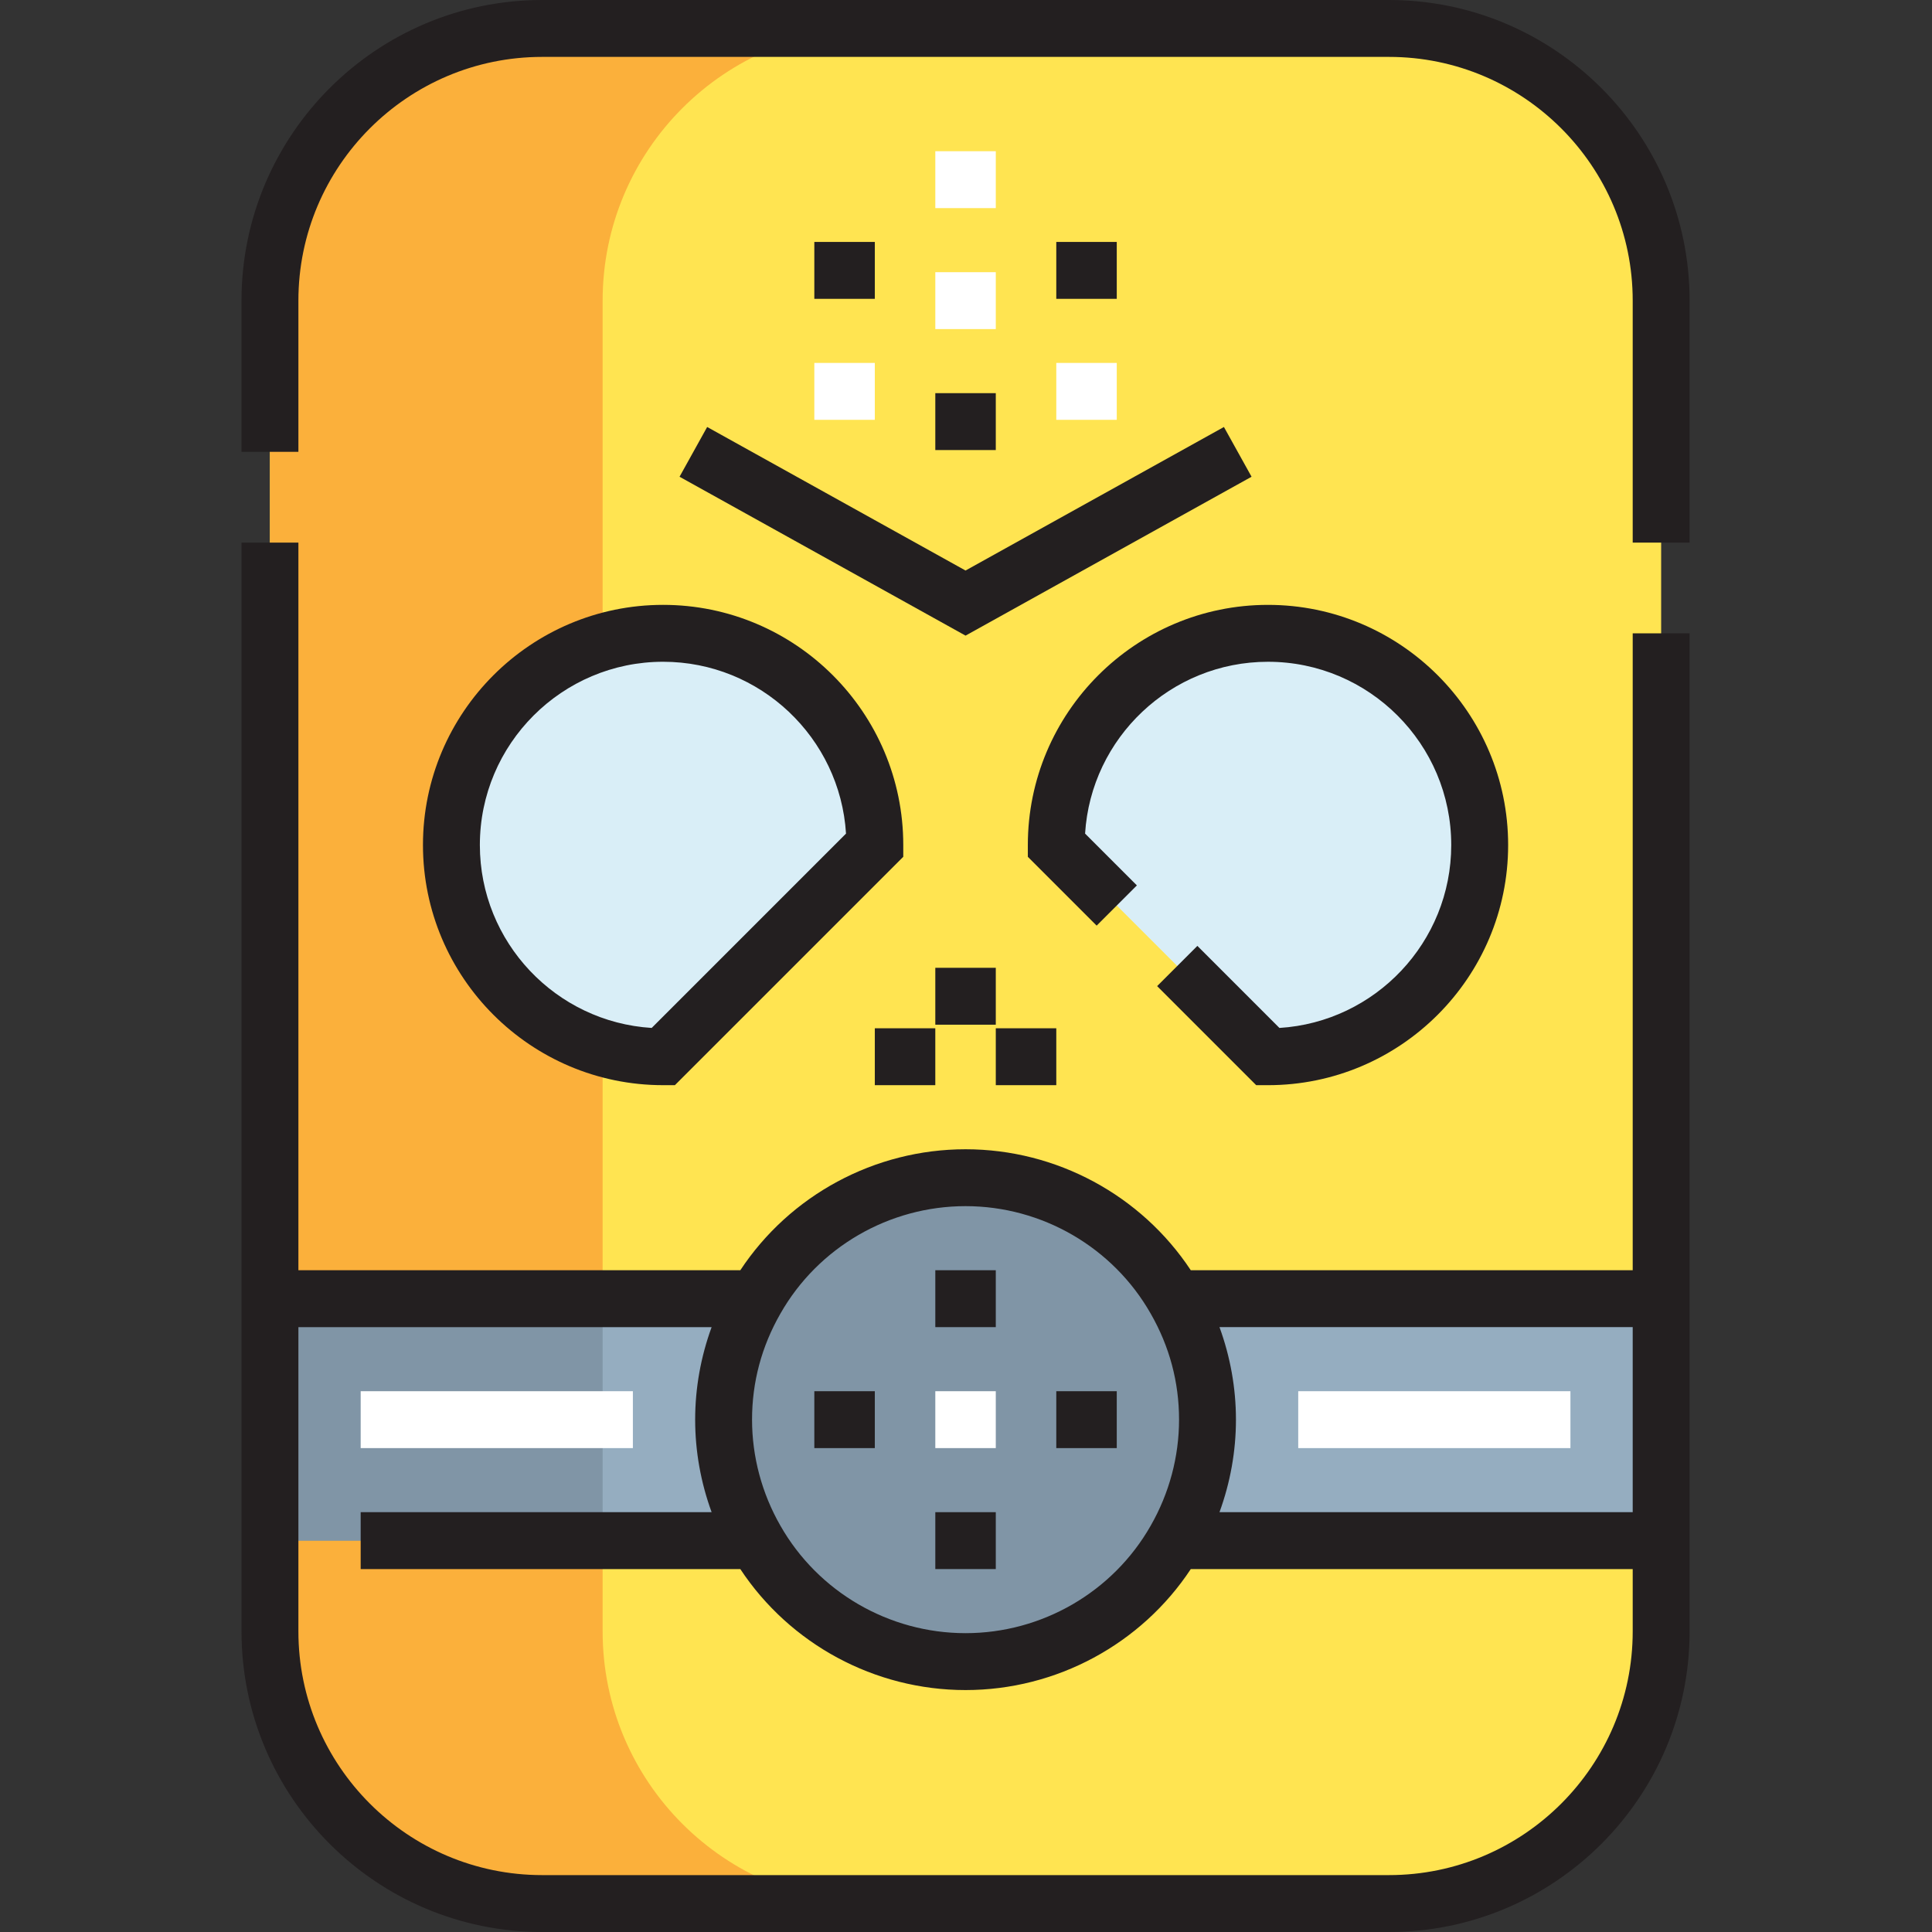 <svg height="512pt" viewBox="-64 0 512 512" width="512pt" xmlns="http://www.w3.org/2000/svg"><rect x="-64" y="0" width="512" height="512" fill="#333333" stroke="none"/><path d="m376.223 408.281v24.043c0 39.836-32.301 72.137-72.133 72.137h-224.418c-39.832 0-72.133-32.301-72.133-72.137v-24.043h128.238l.48-.238c10.98 19.312 31.816 32.297 55.621 32.297 23.805 0 44.645-12.984 55.625-32.297l.48.238zm0 0" fill="#ffe451"/><path d="m135.777 344.164.48.238c-5.371 9.379-8.496 20.199-8.496 31.82s3.125 22.441 8.496 31.82l-.48.238h-128.238v-64.117zm0 0" fill="#95adc0"/><path d="m247.504 344.402c5.371 9.379 8.496 20.199 8.496 31.82s-3.125 22.441-8.496 31.82c-10.98 19.316-31.82 32.301-55.625 32.301-23.805 0-44.641-12.984-55.621-32.301-5.371-9.379-8.496-20.199-8.496-31.82s3.125-22.441 8.496-31.82c10.98-19.316 31.816-32.297 55.621-32.297 23.805 0 44.645 12.98 55.625 32.297zm0 0" fill="#8095a6"/><path d="m376.223 344.164v64.117h-128.238l-.48-.238c5.371-9.379 8.496-20.199 8.496-31.82s-3.125-22.441-8.496-31.82l.48-.238zm0 0" fill="#95adc0"/><path d="m376.223 79.672v264.492h-128.238l-.48.238c-10.98-19.316-31.82-32.297-55.625-32.297-23.805 0-44.641 12.98-55.621 32.297l-.48-.238h-128.238v-264.492c0-39.832 32.301-72.133 72.133-72.133h224.418c39.832 0 72.133 32.301 72.133 72.133zm0 0" fill="#ffe451"/><path d="m95.703 432.328v-24.047h-88.164v24.047c0 39.832 32.301 72.133 72.133 72.133h88.164c-39.836 0-72.133-32.301-72.133-72.133zm0 0" fill="#fbb03b"/><path d="m7.539 344.164h88.164v64.117h-88.164zm0 0" fill="#8095a6"/><path d="m95.703 79.672c0-39.832 32.297-72.133 72.133-72.133h-88.164c-39.832 0-72.133 32.301-72.133 72.133v264.492h88.164zm0 0" fill="#fbb03b"/><path d="m136.414 408.281c-.047-.082-.109-.156-.156-.238l-.48.238zm0 0" fill="#7ade92"/><path d="m136.258 344.402c.047-.082.109-.156.156-.238h-.637zm0 0" fill="#7ade92"/><path d="m272.031 167.836c31.016 0 56.102 25.086 56.102 56.105 0 31.016-25.086 56.102-56.102 56.102l-56.105-56.102c0-31.02 25.086-56.105 56.105-56.105zm0 0" fill="#d9eef7"/><path d="m167.836 223.941-56.105 56.102c-31.016 0-56.102-25.086-56.102-56.102 0-31.02 25.086-56.105 56.102-56.105 31.02 0 56.105 25.086 56.105 56.105zm0 0" fill="#d9eef7"/><path d="m335.668 408.043c-.047.082-.109.156-.16.238h.641zm0 0" fill="#7ade92"/><path d="m136.414 408.281c-.047-.082-.109-.156-.156-.238l-.48.238zm0 0" fill="#7ade92"/><path d="m136.258 344.402c.047-.082.109-.156.156-.238h-.637zm0 0" fill="#7ade92"/><path d="m335.668 344.402.48-.238h-.641c.051.082.109.156.16.238zm0 0" fill="#7ade92"/><path d="m183.867 72.133h16.027v15.078h-16.027zm0 0" fill="#fff"/><path d="m183.867 40.074h16.027v15.078h-16.027zm0 0" fill="#fff"/><path d="m215.926 96.18h16.027v15.078h-16.027zm0 0" fill="#fff"/><path d="m151.805 96.18h16.031v15.078h-16.031zm0 0" fill="#fff"/><path d="m183.867 368.684h16.027v15.078h-16.027zm0 0" fill="#fff"/><path d="m31.582 368.684h72.137v15.078h-72.137zm0 0" fill="#fff"/><path d="m280.043 368.684h72.137v15.078h-72.137zm0 0" fill="#fff"/><g fill="#231f20"><path d="m368.684 336.625h-117.113c-13.145-19.887-35.598-32.059-59.688-32.059-24.102 0-46.559 12.176-59.691 32.059h-117.113v-192.832h-15.078v288.535c0 43.93 35.742 79.672 79.672 79.672h224.418c43.93 0 79.672-35.742 79.672-79.672v-264.492h-15.078zm-225.871 11.504c9.988-17.57 28.789-28.488 49.066-28.488s39.082 10.918 49.07 28.488l.012.02c4.977 8.691 7.5 18.137 7.5 28.074 0 9.801-2.594 19.508-7.512 28.094-9.988 17.57-28.793 28.488-49.07 28.488s-39.078-10.918-49.078-28.508c-4.906-8.566-7.5-18.273-7.5-28.074 0-9.938 2.523-19.383 7.512-28.094zm225.871 84.199c0 35.617-28.977 64.594-64.594 64.594h-224.418c-35.617 0-64.594-28.977-64.594-64.594v-80.625h109.508c-2.867 7.848-4.363 16.152-4.363 24.52 0 8.367 1.496 16.68 4.363 24.52h-93.004v15.078h100.609c13.145 19.891 35.598 32.062 59.691 32.062 24.098 0 46.559-12.18 59.688-32.062h117.113zm0-31.586h-109.508c2.867-7.848 4.363-16.152 4.363-24.52 0-8.367-1.496-16.672-4.363-24.52h109.508zm0 0"/><path d="m304.09 0h-224.418c-43.93 0-79.672 35.742-79.672 79.672v40.074h15.078v-40.074c0-35.617 28.977-64.594 64.594-64.594h224.418c35.617 0 64.594 28.977 64.594 64.594v64.121h15.078v-64.121c0-43.93-35.742-79.672-79.672-79.672zm0 0"/><path d="m48.09 223.941c0 35.09 28.547 63.641 63.641 63.641h3.121l60.523-60.52v-3.121c0-35.094-28.551-63.645-63.645-63.645-35.09 0-63.641 28.551-63.641 63.645zm112.113-3.031-51.5 51.504c-25.375-1.57-45.535-22.711-45.535-48.473 0-26.781 21.785-48.566 48.562-48.566 25.762 0 46.906 20.16 48.473 45.535zm0 0"/><path d="m275.059 272.414-21.742-21.746-10.664 10.66 26.254 26.254h3.121c35.094 0 63.645-28.551 63.645-63.641 0-35.094-28.551-63.645-63.645-63.645s-63.641 28.551-63.641 63.645v3.121l18.238 18.238 10.66-10.66-13.727-13.73c1.566-25.375 22.707-45.535 48.473-45.535 26.777 0 48.562 21.785 48.562 48.566 0 25.762-20.16 46.902-45.535 48.473zm0 0"/><path d="m116.086 126.34 75.793 42.105 75.797-42.105-7.324-13.184-68.473 38.039-68.473-38.039zm0 0"/><path d="m183.867 104.191h16.027v15.078h-16.027zm0 0"/><path d="m215.926 64.117h16.027v15.078h-16.027zm0 0"/><path d="m151.805 64.117h16.031v15.078h-16.031zm0 0"/><path d="m215.926 368.684h16.027v15.078h-16.027zm0 0"/><path d="m183.867 336.625h16.027v15.078h-16.027zm0 0"/><path d="m183.867 400.742h16.027v15.078h-16.027zm0 0"/><path d="m151.805 368.684h16.031v15.078h-16.031zm0 0"/><path d="m183.867 256.477h16.027v15.078h-16.027zm0 0"/><path d="m167.836 272.504h16.027v15.078h-16.027zm0 0"/><path d="m199.895 272.504h16.031v15.078h-16.031zm0 0"/></g></svg>